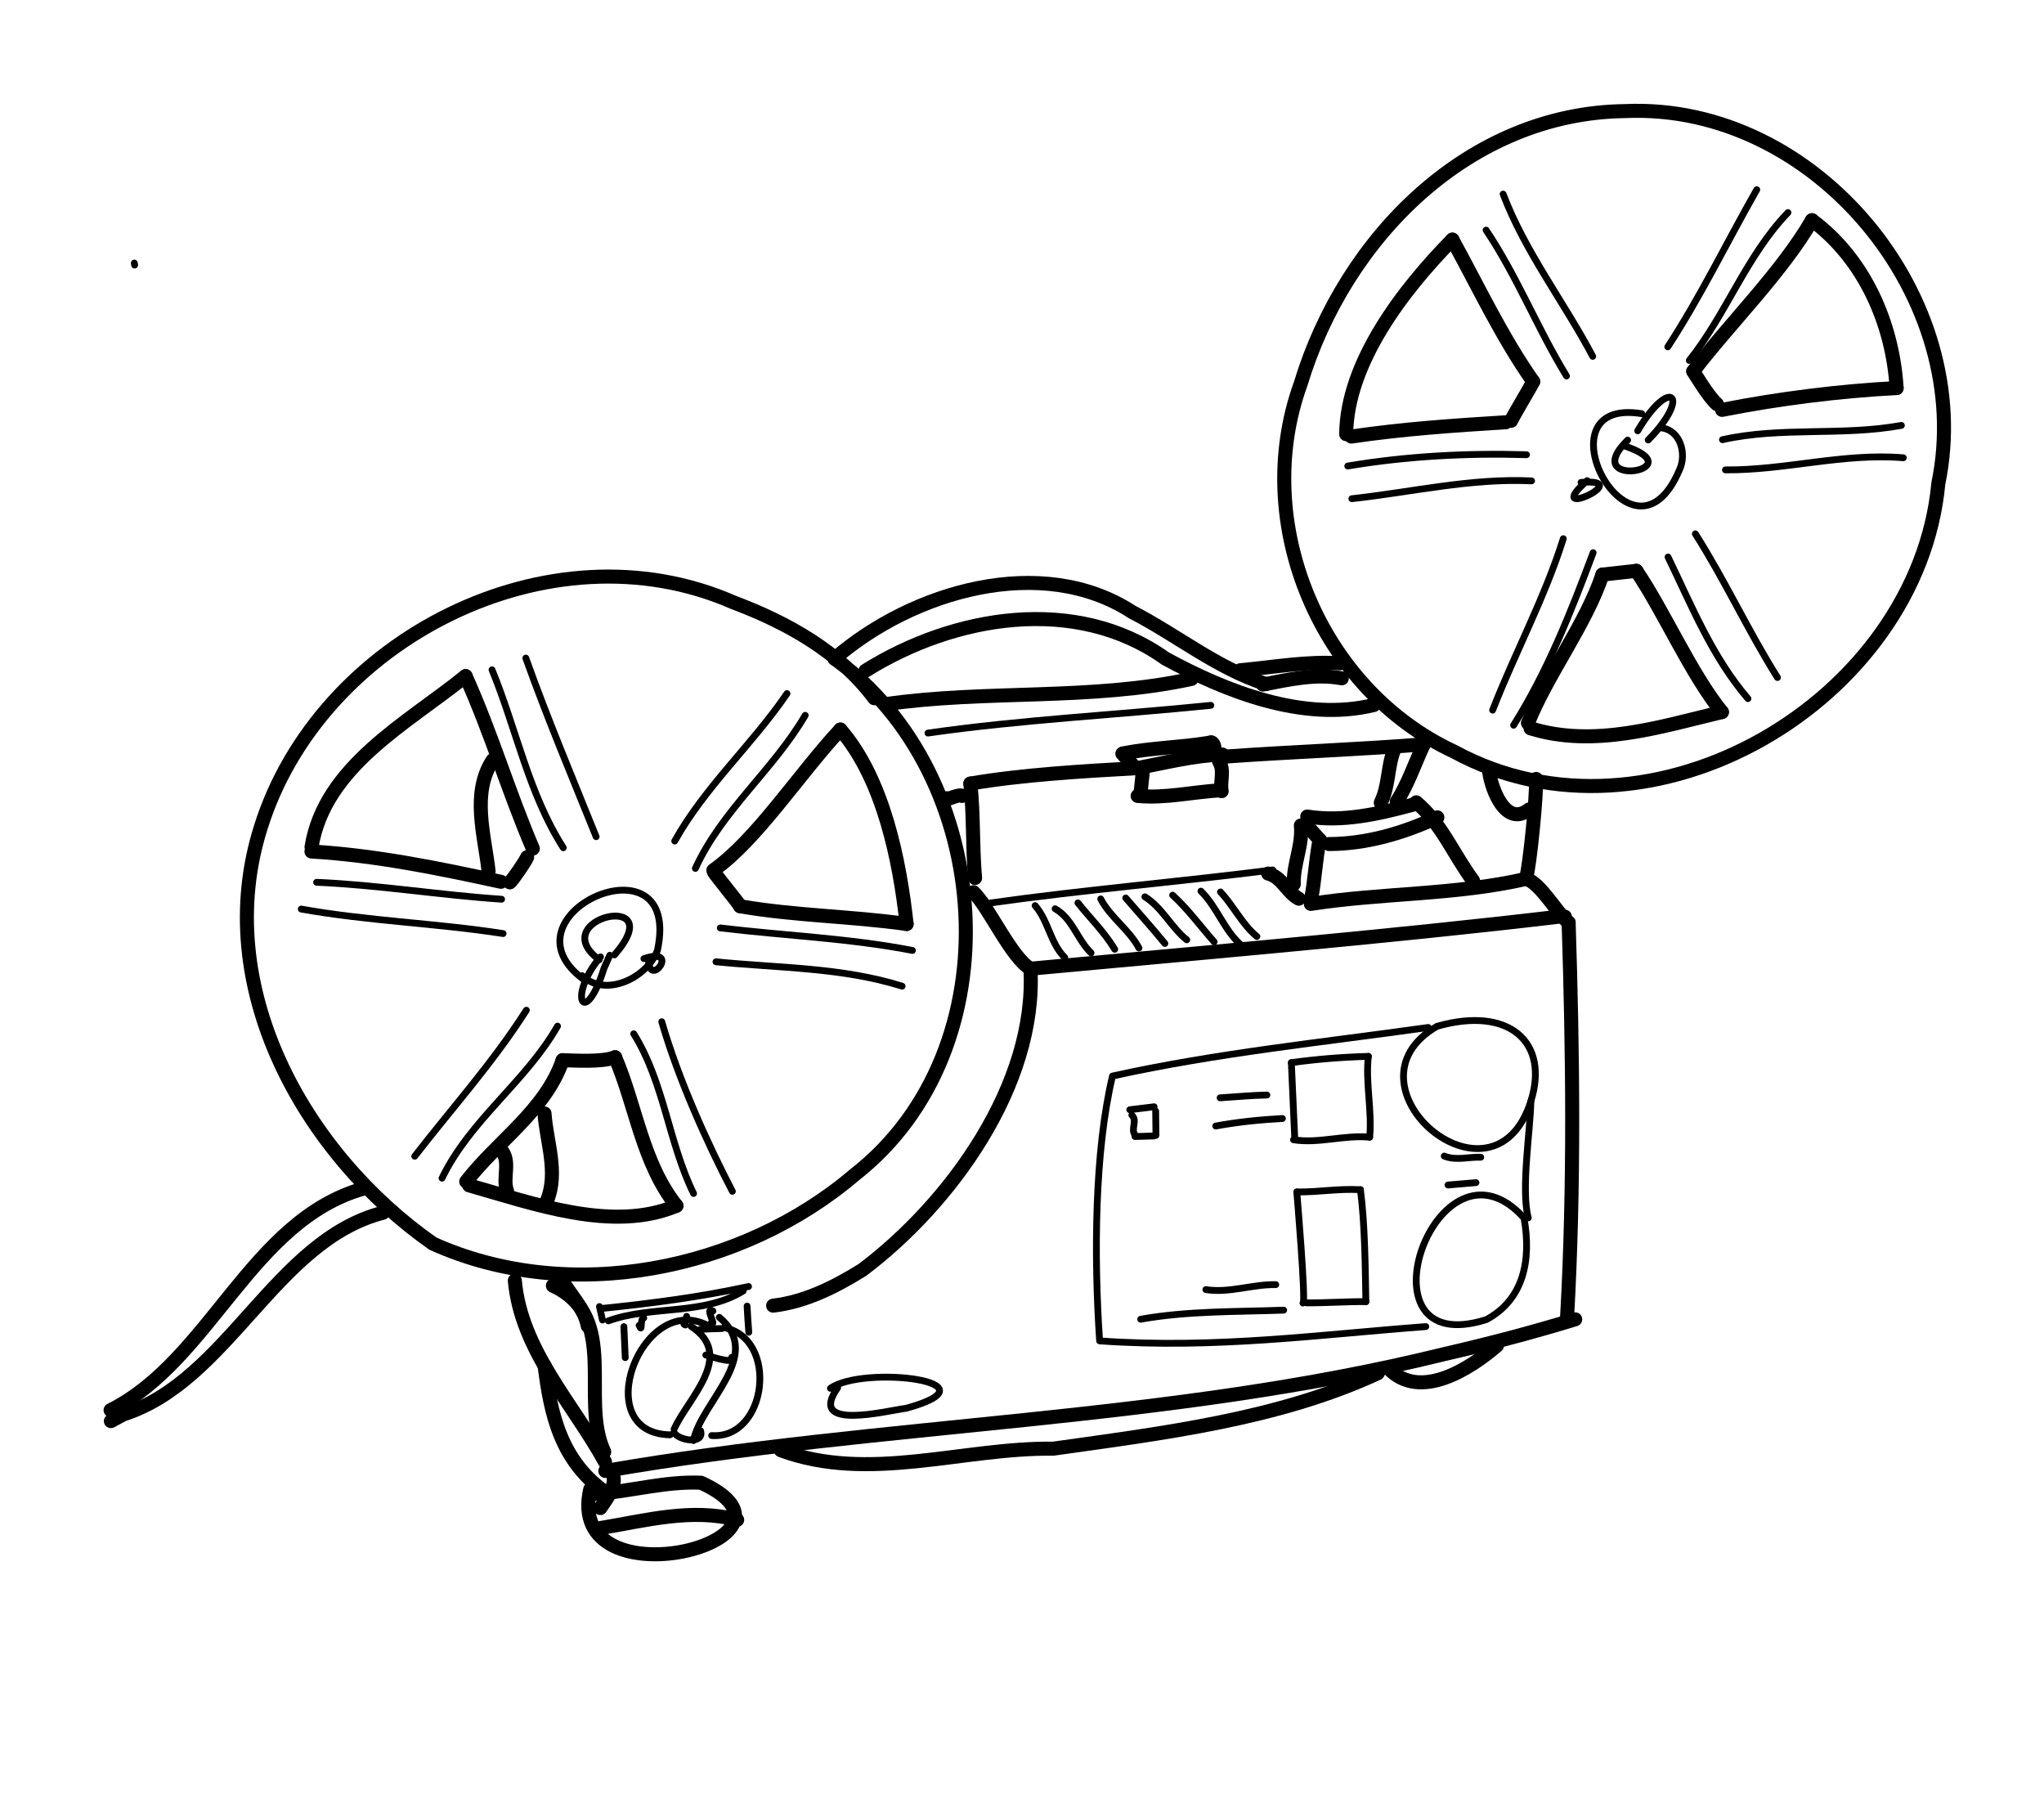 <?xml version="1.0" encoding="UTF-8" standalone="no"?>
<!-- Created by Ashley Blewer - This work is licensed under a Creative Commons Attribution 4.0 International License -->

<svg
   width="544"
   height="480"
   viewBox="0 0 143.933 127"
   version="1.1"
   id="svg2490"
   inkscape:version="1.2.2 (1:1.2.2+202212051552+b0a8486541)"
   sodipodi:docname="1932-8mm-3.svg"
   xmlns:inkscape="http://www.inkscape.org/namespaces/inkscape"
   xmlns:sodipodi="http://sodipodi.sourceforge.net/DTD/sodipodi-0.dtd"
   xmlns="http://www.w3.org/2000/svg"
   xmlns:svg="http://www.w3.org/2000/svg">
  <sodipodi:namedview
     id="namedview2492"
     pagecolor="#ffffff"
     bordercolor="#666666"
     borderopacity="1.0"
     inkscape:pageshadow="2"
     inkscape:pageopacity="0.0"
     inkscape:pagecheckerboard="0"
     inkscape:document-units="mm"
     showgrid="false"
     units="px"
     inkscape:zoom="0.90583674"
     inkscape:cx="336.15329"
     inkscape:cy="254.46086"
     inkscape:window-width="1846"
     inkscape:window-height="1136"
     inkscape:window-x="0"
     inkscape:window-y="0"
     inkscape:window-maximized="1"
     inkscape:current-layer="g6395"
     inkscape:showpageshadow="2"
     inkscape:deskcolor="#d1d1d1" />
  <defs
     id="defs2487" />
  <g
     inkscape:label="Layer 1"
     inkscape:groupmode="layer"
     id="layer1">
    <g
       id="g4731"
       transform="matrix(0.33,0,0,0.329,-241.789,1.731)"
       style="stroke-width:2.687">
      <g
         id="g104528"
         transform="matrix(1,0,0,-1,0,792)"
         style="stroke-width:2.687">
        <g
           id="g104530"
           style="stroke-width:2.687" />
      </g>
      <g
         id="g104996"
         transform="matrix(1,0,0,-1,0,792)"
         style="stroke-width:2.687">
        <g
           id="g104998"
           style="stroke-width:2.687" />
      </g>
      <g
         id="g28852"
         transform="matrix(1.07,0,0,1.072,779.912,-443.137)">
        <g
           id="g6718"
           transform="matrix(1.118,0,0,1.118,-549.131,-491.629)">
          <g
             id="g6395"
             transform="matrix(0.534,0,0,0.534,441.937,415.269)">
            <g
               id="g10013"
               transform="matrix(1.792,0,0,1.792,-32.834,-1209.881)">
              <g
                 id="g1103"
                 transform="matrix(1,0,0,-1,-50.937,697.711)">
                <path
                   d="m 147.234,-606.586 c -20.953,-5.918 -28.546,-31.969 -47.156,-41.352"
                   style="fill:none;stroke:#000000;stroke-width:2.617;stroke-linecap:round;stroke-linejoin:round;stroke-miterlimit:10;stroke-dasharray:none;stroke-opacity:1"
                   id="path1105" />
              </g>
              <g
                 id="g1107"
                 transform="matrix(1,0,0,-1,-50.937,697.711)">
                <path
                   d="m 150.832,-611.105 c -20.082,-5.196 -28.793,-31.333 -48.402,-37.633 -0.766,-0.41 -1.532,-0.824 -2.297,-1.239"
                   style="fill:none;stroke:#000000;stroke-width:2.617;stroke-linecap:round;stroke-linejoin:round;stroke-miterlimit:10;stroke-dasharray:none;stroke-opacity:1"
                   id="path1109" />
              </g>
              <g
                 id="g1111"
                 transform="matrix(1,0,0,-1,-50.937,697.711)">
                <path
                   d="m 235.027,-507.703 c 14.543,12.617 38.645,19.66 55.489,8.683 8.386,-4.335 15.855,-10.511 24.941,-13.437"
                   style="fill:none;stroke:#000000;stroke-width:2.617;stroke-linecap:round;stroke-linejoin:round;stroke-miterlimit:10;stroke-dasharray:none;stroke-opacity:1"
                   id="path1113" />
              </g>
              <g
                 id="g1115"
                 transform="matrix(1,0,0,-1,-50.937,697.711)">
                <path
                   d="m 240.805,-509.957 c 16.465,10.305 39.16,14.199 55.871,2.281 11.226,-6.133 25.719,-11.898 38.863,-8.691"
                   style="fill:none;stroke:#000000;stroke-width:2.617;stroke-linecap:round;stroke-linejoin:round;stroke-miterlimit:10;stroke-dasharray:none;stroke-opacity:1"
                   id="path1117" />
              </g>
              <g
                 id="g1119"
                 transform="matrix(1,0,0,-1,-50.937,697.711)">
                <path
                   d="m 314.891,-512.543 c 4.816,0.934 9.773,2.074 14.691,1.164"
                   style="fill:none;stroke:#000000;stroke-width:2.617;stroke-linecap:round;stroke-linejoin:round;stroke-miterlimit:10;stroke-dasharray:none;stroke-opacity:1"
                   id="path1121" />
              </g>
              <g
                 id="g1123"
                 transform="matrix(1,0,0,-1,-50.937,697.711)">
                <path
                   d="m 235.027,-507.703 c 30.02,-21.672 33.746,-72.871 3.77,-96.285 -21.063,-17.977 -53.207,-24.356 -78.645,-12.867 -24.093,16.902 -41.464,48.062 -32.074,77.671 10.899,35.012 53.82,57.036 88.094,41.973 9.965,-3.746 19.801,-9.195 26.269,-17.887"
                   style="fill:none;stroke:#000000;stroke-width:2.617;stroke-linecap:round;stroke-linejoin:round;stroke-miterlimit:10;stroke-dasharray:none;stroke-opacity:1"
                   id="path1125" />
              </g>
              <g
                 id="g1127"
                 transform="matrix(1,0,0,-1,-50.937,697.711)">
                <path
                   d="m 178.785,-543.148 c -4.531,10.586 -7.793,21.675 -12.531,32.179"
                   style="fill:none;stroke:#000000;stroke-width:2.617;stroke-linecap:round;stroke-linejoin:round;stroke-miterlimit:10;stroke-dasharray:none;stroke-opacity:1"
                   id="path1129" />
              </g>
              <g
                 id="g1131"
                 transform="matrix(1,0,0,-1,-50.937,697.711)">
                <path
                   d="m 166.254,-510.969 c -10.797,-8.746 -26.289,-16.824 -28.719,-31.883"
                   style="fill:none;stroke:#000000;stroke-width:2.617;stroke-linecap:round;stroke-linejoin:round;stroke-miterlimit:10;stroke-dasharray:none;stroke-opacity:1"
                   id="path1133" />
              </g>
              <g
                 id="g1135"
                 transform="matrix(1,0,0,-1,-50.937,697.711)">
                <path
                   d="m 137.523,-543.695 c 11.93,-0.707 23.668,-3.11 35.321,-5.653"
                   style="fill:none;stroke:#000000;stroke-width:2.617;stroke-linecap:round;stroke-linejoin:round;stroke-miterlimit:10;stroke-dasharray:none;stroke-opacity:1"
                   id="path1137" />
              </g>
              <g
                 id="g1139"
                 transform="matrix(1,0,0,-1,-50.937,697.711)">
                <path
                   d="m 177.723,-544.754 c -0.387,-0.891 -2.528,-4.019 -3.211,-4.695"
                   style="fill:none;stroke:#000000;stroke-width:2.617;stroke-linecap:round;stroke-linejoin:round;stroke-miterlimit:10;stroke-dasharray:none;stroke-opacity:1"
                   id="path1141" />
              </g>
              <g
                 id="g1143"
                 transform="matrix(1,0,0,-1,-50.937,697.711)">
                <path
                   d="m 212.574,-547.566 c 0.387,-0.653 4.504,-5.668 4.864,-6.348"
                   style="fill:none;stroke:#000000;stroke-width:2.617;stroke-linecap:round;stroke-linejoin:round;stroke-miterlimit:10;stroke-dasharray:none;stroke-opacity:1"
                   id="path1145" />
              </g>
              <g
                 id="g1147"
                 transform="matrix(1,0,0,-1,-50.937,697.711)">
                <path
                   d="m 236.117,-520.941 c -7.754,-8.36 -15.644,-20.614 -23.679,-26.258"
                   style="fill:none;stroke:#000000;stroke-width:2.617;stroke-linecap:round;stroke-linejoin:round;stroke-miterlimit:10;stroke-dasharray:none;stroke-opacity:1"
                   id="path1149" />
              </g>
              <g
                 id="g1151"
                 transform="matrix(1,0,0,-1,-50.937,697.711)">
                <path
                   d="m 236.117,-520.941 c 8.082,-9.344 11.067,-24.61 12.344,-36.278"
                   style="fill:none;stroke:#000000;stroke-width:2.617;stroke-linecap:round;stroke-linejoin:round;stroke-miterlimit:10;stroke-dasharray:none;stroke-opacity:1"
                   id="path1153" />
              </g>
              <g
                 id="g1155"
                 transform="matrix(1,0,0,-1,-50.937,697.711)">
                <path
                   d="m 217.438,-553.914 c 10.261,-1.781 20.722,-1.848 31.023,-3.305"
                   style="fill:none;stroke:#000000;stroke-width:2.617;stroke-linecap:round;stroke-linejoin:round;stroke-miterlimit:10;stroke-dasharray:none;stroke-opacity:1"
                   id="path1157" />
              </g>
              <g
                 id="g1159"
                 transform="matrix(1,0,0,-1,-50.937,697.711)">
                <path
                   d="m 184.34,-582.633 c 2.387,-0.066 7.453,-0.387 9.785,0.551"
                   style="fill:none;stroke:#000000;stroke-width:2.617;stroke-linecap:round;stroke-linejoin:round;stroke-miterlimit:10;stroke-dasharray:none;stroke-opacity:1"
                   id="path1161" />
              </g>
              <g
                 id="g1163"
                 transform="matrix(1,0,0,-1,-50.937,697.711)">
                <path
                   d="m 194.125,-582.082 c 3.922,-9.18 5.074,-19.691 11.43,-27.715"
                   style="fill:none;stroke:#000000;stroke-width:2.617;stroke-linecap:round;stroke-linejoin:round;stroke-miterlimit:10;stroke-dasharray:none;stroke-opacity:1"
                   id="path1165" />
              </g>
              <g
                 id="g1167"
                 transform="matrix(1,0,0,-1,-50.937,697.711)">
                <path
                   d="m 184.34,-582.633 c -3.246,-9.414 -12.113,-15.058 -17.969,-22.644"
                   style="fill:none;stroke:#000000;stroke-width:2.617;stroke-linecap:round;stroke-linejoin:round;stroke-miterlimit:10;stroke-dasharray:none;stroke-opacity:1"
                   id="path1169" />
              </g>
              <g
                 id="g1171"
                 transform="matrix(1,0,0,-1,-50.937,697.711)">
                <path
                   d="m 166.918,-605.996 c 11.805,-3.32 26.723,-8.848 38.637,-3.801"
                   style="fill:none;stroke:#000000;stroke-width:2.617;stroke-linecap:round;stroke-linejoin:round;stroke-miterlimit:10;stroke-dasharray:none;stroke-opacity:1"
                   id="path1173" />
              </g>
              <g
                 id="g1175"
                 transform="matrix(1,0,0,-1,-50.937,697.711)">
                <path
                   d="m 382.422,-405.543 c 35.449,1.59 65.492,-34.961 58.359,-69.477 -3.781,-40.613 -53.629,-70.007 -90.261,-50.042 -24.989,11.624 -38.012,42.679 -28.598,68.648 8.277,27.375 31.433,50.531 60.5,50.871"
                   style="fill:none;stroke:#000000;stroke-width:2.617;stroke-linecap:round;stroke-linejoin:round;stroke-miterlimit:10;stroke-dasharray:none;stroke-opacity:1"
                   id="path1177" />
              </g>
              <g
                 id="g1179"
                 transform="matrix(1,0,0,-1,-50.937,697.711)">
                <path
                   d="m 365.258,-456.016 c -5.852,8.336 -10.176,17.59 -15.063,26.489"
                   style="fill:none;stroke:#000000;stroke-width:2.617;stroke-linecap:round;stroke-linejoin:round;stroke-miterlimit:10;stroke-dasharray:none;stroke-opacity:1"
                   id="path1181" />
              </g>
              <g
                 id="g1183"
                 transform="matrix(1,0,0,-1,-50.937,697.711)">
                <path
                   d="m 350.195,-429.527 c -9.191,-9.36 -19.672,-22.989 -19.793,-36.301"
                   style="fill:none;stroke:#000000;stroke-width:2.617;stroke-linecap:round;stroke-linejoin:round;stroke-miterlimit:10;stroke-dasharray:none;stroke-opacity:1"
                   id="path1185" />
              </g>
              <g
                 id="g1187"
                 transform="matrix(1,0,0,-1,-50.937,697.711)">
                <path
                   d="m 331.363,-466.273 c 9.539,1.41 19.172,2.074 28.793,2.668"
                   style="fill:none;stroke:#000000;stroke-width:2.617;stroke-linecap:round;stroke-linejoin:round;stroke-miterlimit:10;stroke-dasharray:none;stroke-opacity:1"
                   id="path1189" />
              </g>
              <g
                 id="g1191"
                 transform="matrix(1,0,0,-1,-50.937,697.711)">
                <path
                   d="m 365.258,-456.016 c -0.387,-0.859 -3.731,-6.406 -4.117,-7.316"
                   style="fill:none;stroke:#000000;stroke-width:2.617;stroke-linecap:round;stroke-linejoin:round;stroke-miterlimit:10;stroke-dasharray:none;stroke-opacity:1"
                   id="path1193" />
              </g>
              <g
                 id="g1195"
                 transform="matrix(1,0,0,-1,-50.937,697.711)">
                <path
                   d="m 417.227,-425.906 c 9.804,-7.274 15.054,-19.34 15.777,-31.317"
                   style="fill:none;stroke:#000000;stroke-width:2.617;stroke-linecap:round;stroke-linejoin:round;stroke-miterlimit:10;stroke-dasharray:none;stroke-opacity:1"
                   id="path1197" />
              </g>
              <g
                 id="g1199"
                 transform="matrix(1,0,0,-1,-50.937,697.711)">
                <path
                   d="m 417.227,-425.906 c -5.594,-9.688 -15.422,-19.364 -22.129,-28.188"
                   style="fill:none;stroke:#000000;stroke-width:2.617;stroke-linecap:round;stroke-linejoin:round;stroke-miterlimit:10;stroke-dasharray:none;stroke-opacity:1"
                   id="path1201" />
              </g>
              <g
                 id="g1203"
                 transform="matrix(1,0,0,-1,-50.937,697.711)">
                <path
                   d="m 395.098,-454.094 c 0,0 2.863,-4.808 4.41,-6.125"
                   style="fill:none;stroke:#000000;stroke-width:2.617;stroke-linecap:round;stroke-linejoin:round;stroke-miterlimit:10;stroke-dasharray:none;stroke-opacity:1"
                   id="path1205" />
              </g>
              <g
                 id="g1207"
                 transform="matrix(1,0,0,-1,-50.937,697.711)">
                <path
                   d="m 400.473,-461.293 c 10.48,2.078 21.89,3.52 32.531,4.07"
                   style="fill:none;stroke:#000000;stroke-width:2.617;stroke-linecap:round;stroke-linejoin:round;stroke-miterlimit:10;stroke-dasharray:none;stroke-opacity:1"
                   id="path1209" />
              </g>
              <g
                 id="g1211"
                 transform="matrix(1,0,0,-1,-50.937,697.711)">
                <path
                   d="m 378.16,-492.031 c 1.039,0.105 5.262,0.578 6.332,0.707"
                   style="fill:none;stroke:#000000;stroke-width:2.617;stroke-linecap:round;stroke-linejoin:round;stroke-miterlimit:10;stroke-dasharray:none;stroke-opacity:1"
                   id="path1213" />
              </g>
              <g
                 id="g1215"
                 transform="matrix(1,0,0,-1,-50.937,697.711)">
                <path
                   d="m 384.492,-491.324 c 5.16,-7.617 10.141,-19.18 15.946,-26.352"
                   style="fill:none;stroke:#000000;stroke-width:2.617;stroke-linecap:round;stroke-linejoin:round;stroke-miterlimit:10;stroke-dasharray:none;stroke-opacity:1"
                   id="path1217" />
              </g>
              <g
                 id="g1219"
                 transform="matrix(1,0,0,-1,-50.937,697.711)">
                <path
                   d="m 378.16,-492.031 c -3,-9.129 -10.359,-18.801 -13.875,-27.688"
                   style="fill:none;stroke:#000000;stroke-width:2.617;stroke-linecap:round;stroke-linejoin:round;stroke-miterlimit:10;stroke-dasharray:none;stroke-opacity:1"
                   id="path1221" />
              </g>
              <g
                 id="g1223"
                 transform="matrix(1,0,0,-1,-50.937,697.711)">
                <path
                   d="m 364.766,-520.711 c 11.824,-3.687 24.125,0.273 35.672,3.035"
                   style="fill:none;stroke:#000000;stroke-width:2.617;stroke-linecap:round;stroke-linejoin:round;stroke-miterlimit:10;stroke-dasharray:none;stroke-opacity:1"
                   id="path1225" />
              </g>
              <g
                 id="g1227"
                 transform="matrix(1,0,0,-1,-50.937,697.711)">
                <path
                   d="m 244.426,-516.219 c 18.953,2.739 38.351,0.645 57.144,4.727"
                   style="fill:none;stroke:#000000;stroke-width:2.617;stroke-linecap:round;stroke-linejoin:round;stroke-miterlimit:10;stroke-dasharray:none;stroke-opacity:1"
                   id="path1229" />
              </g>
              <g
                 id="g1231"
                 transform="matrix(1,0,0,-1,-50.937,697.711)">
                <path
                   d="m 310.68,-509.867 c 6.179,0.551 12.347,1.707 18.574,1.289"
                   style="fill:none;stroke:#000000;stroke-width:2.617;stroke-linecap:round;stroke-linejoin:round;stroke-miterlimit:10;stroke-dasharray:none;stroke-opacity:1"
                   id="path1233" />
              </g>
              <g
                 id="g1235"
                 transform="matrix(1,0,0,-1,-50.937,697.711)">
                <path
                   d="m 357.062,-528.852 c 0.446,-3.339 3.133,-10.382 7.43,-6.996"
                   style="fill:none;stroke:#000000;stroke-width:2.617;stroke-linecap:round;stroke-linejoin:round;stroke-miterlimit:10;stroke-dasharray:none;stroke-opacity:1"
                   id="path1237" />
              </g>
              <g
                 id="g1239"
                 transform="matrix(1,0,0,-1,-50.937,697.711)">
                <path
                   d="m 365.801,-530.16 c 0.113,-3.004 -1.113,-15.719 -1.875,-18.645"
                   style="fill:none;stroke:#000000;stroke-width:2.617;stroke-linecap:round;stroke-linejoin:round;stroke-miterlimit:10;stroke-dasharray:none;stroke-opacity:1"
                   id="path1241" />
              </g>
              <g
                 id="g1243"
                 transform="matrix(1,0,0,-1,-50.937,697.711)">
                <path
                   d="m 315.855,-547.812 c 2.586,-0.657 3.489,-3.493 5.711,-4.688"
                   style="fill:none;stroke:#000000;stroke-width:2.617;stroke-linecap:round;stroke-linejoin:round;stroke-miterlimit:10;stroke-dasharray:none;stroke-opacity:1"
                   id="path1245" />
              </g>
              <g
                 id="g1247"
                 transform="matrix(1,0,0,-1,-50.937,697.711)">
                <path
                   d="m 323.809,-553.469 c 13.312,2.071 26.941,1.637 40.117,4.664"
                   style="fill:none;stroke:#000000;stroke-width:2.617;stroke-linecap:round;stroke-linejoin:round;stroke-miterlimit:10;stroke-dasharray:none;stroke-opacity:1"
                   id="path1249" />
              </g>
              <g
                 id="g1251"
                 transform="matrix(1,0,0,-1,-50.937,697.711)">
                <path
                   d="m 363.926,-548.805 c 2.711,-0.757 5.754,-6.422 7.941,-8.148"
                   style="fill:none;stroke:#000000;stroke-width:2.617;stroke-linecap:round;stroke-linejoin:round;stroke-miterlimit:10;stroke-dasharray:none;stroke-opacity:1"
                   id="path1253" />
              </g>
              <g
                 id="g1255"
                 transform="matrix(1,0,0,-1,-50.937,697.711)">
                <path
                   d="m 371.867,-556.953 c 0.785,-24.473 1.078,-48.985 -0.277,-73.442"
                   style="fill:none;stroke:#000000;stroke-width:2.617;stroke-linecap:round;stroke-linejoin:round;stroke-miterlimit:10;stroke-dasharray:none;stroke-opacity:1"
                   id="path1257" />
              </g>
              <g
                 id="g1259"
                 transform="matrix(1,0,0,-1,-50.937,697.711)">
                <path
                   d="m 184.062,-623.398 c 1.618,-2.965 4.321,-5.391 4.965,-8.84"
                   style="fill:none;stroke:#000000;stroke-width:2.617;stroke-linecap:round;stroke-linejoin:round;stroke-miterlimit:10;stroke-dasharray:none;stroke-opacity:1"
                   id="path1261" />
              </g>
              <g
                 id="g1263"
                 transform="matrix(1,0,0,-1,-50.937,697.711)">
                <path
                   d="m 180.961,-592.574 c 0.391,-5.375 2.605,-10.965 0.484,-16.242"
                   style="fill:none;stroke:#000000;stroke-width:2.617;stroke-linecap:round;stroke-linejoin:round;stroke-miterlimit:10;stroke-dasharray:none;stroke-opacity:1"
                   id="path1265" />
              </g>
              <g
                 id="g1267"
                 transform="matrix(1,0,0,-1,-50.937,697.711)">
                <path
                   d="m 172.824,-599.301 c 1.969,-2.222 0.235,-5.234 1.16,-7.758"
                   style="fill:none;stroke:#000000;stroke-width:2.617;stroke-linecap:round;stroke-linejoin:round;stroke-miterlimit:10;stroke-dasharray:none;stroke-opacity:1"
                   id="path1269" />
              </g>
              <g
                 id="g1271"
                 transform="matrix(1,0,0,-1,-50.937,697.711)">
                <path
                   d="m 175.43,-623.762 c 1.16,-12.972 10.816,-22.898 16.812,-33.828"
                   style="fill:none;stroke:#000000;stroke-width:2.617;stroke-linecap:round;stroke-linejoin:round;stroke-miterlimit:10;stroke-dasharray:none;stroke-opacity:1"
                   id="path1273" />
              </g>
              <g
                 id="g1275"
                 transform="matrix(1,0,0,-1,-50.937,697.711)">
                <path
                   d="m 180.984,-639.68 c 1.102,-8.679 2.852,-17.968 11.961,-24.008"
                   style="fill:none;stroke:#000000;stroke-width:2.617;stroke-linecap:round;stroke-linejoin:round;stroke-miterlimit:10;stroke-dasharray:none;stroke-opacity:1"
                   id="path1277" />
              </g>
              <g
                 id="g1279"
                 transform="matrix(1,0,0,-1,-50.937,697.711)">
                <path
                   d="m 192.863,-658.953 c 2.547,-1.879 -0.324,-5.539 -1.484,-7.242"
                   style="fill:none;stroke:#000000;stroke-width:2.617;stroke-linecap:round;stroke-linejoin:round;stroke-miterlimit:10;stroke-dasharray:none;stroke-opacity:1"
                   id="path1281" />
              </g>
              <g
                 id="g1283"
                 transform="matrix(1,0,0,-1,-50.937,697.711)">
                <path
                   d="m 189.484,-662.711 c -5.007,-21.937 44,-9.43 20.653,1.238 -6.629,0.305 -13.071,-1.625 -19.645,-2.086"
                   style="fill:none;stroke:#000000;stroke-width:2.617;stroke-linecap:round;stroke-linejoin:round;stroke-miterlimit:10;stroke-dasharray:none;stroke-opacity:1"
                   id="path1285" />
              </g>
              <g
                 id="g1287"
                 transform="matrix(1,0,0,-1,-50.937,697.711)">
                <path
                   d="m 191.398,-669.926 c 8.372,1.379 17.028,3.778 25.477,1.52"
                   style="fill:none;stroke:#000000;stroke-width:2.617;stroke-linecap:round;stroke-linejoin:round;stroke-miterlimit:10;stroke-dasharray:none;stroke-opacity:1"
                   id="path1289" />
              </g>
              <g
                 id="g1291"
                 transform="matrix(1,0,0,-1,-50.937,697.711)">
                <path
                   d="m 182.527,-624.711 c 12.61,-5.84 4.918,-21.129 9.567,-30.992"
                   style="fill:none;stroke:#000000;stroke-width:2.617;stroke-linecap:round;stroke-linejoin:round;stroke-miterlimit:10;stroke-dasharray:none;stroke-opacity:1"
                   id="path1293" />
              </g>
              <g
                 id="g1295"
                 transform="matrix(1,0,0,-1,-50.937,697.711)">
                <path
                   d="m 192.305,-659.277 c 51.836,9.027 104.949,9.129 156.179,21.757 8.27,1.903 16.489,4.047 24.606,6.536"
                   style="fill:none;stroke:#000000;stroke-width:2.617;stroke-linecap:round;stroke-linejoin:round;stroke-miterlimit:10;stroke-dasharray:none;stroke-opacity:1"
                   id="path1297" />
              </g>
              <g
                 id="g1299"
                 transform="matrix(1,0,0,-1,-50.937,697.711)">
                <path
                   d="m 225.02,-655.414 c 16.351,-6.102 33.921,0.504 50.761,0.293 20.379,2.879 41.91,5.465 60.516,14.082"
                   style="fill:none;stroke:#000000;stroke-width:2.617;stroke-linecap:round;stroke-linejoin:round;stroke-miterlimit:10;stroke-dasharray:none;stroke-opacity:1"
                   id="path1301" />
              </g>
              <g
                 id="g1303"
                 transform="matrix(1,0,0,-1,-50.937,697.711)">
                <path
                   d="m 338.277,-640.121 c 5.821,-6.184 15.289,-0.039 20.227,4.238"
                   style="fill:none;stroke:#000000;stroke-width:2.617;stroke-linecap:round;stroke-linejoin:round;stroke-miterlimit:10;stroke-dasharray:none;stroke-opacity:1"
                   id="path1305" />
              </g>
              <g
                 id="g1307"
                 transform="matrix(1,0,0,-1,-50.937,697.711)">
                <path
                   d="m 255.965,-533.754 c -1.988,-1.207 2.43,1.02 2.828,0.426"
                   style="fill:none;stroke:#000000;stroke-width:2.617;stroke-linecap:round;stroke-linejoin:round;stroke-miterlimit:10;stroke-dasharray:none;stroke-opacity:1"
                   id="path1309" />
              </g>
              <g
                 id="g1311"
                 transform="matrix(1,0,0,-1,-50.937,697.711)">
                <path
                   d="m 260.348,-531.02 c 0.636,-5.851 0.359,-11.753 0.875,-17.617"
                   style="fill:none;stroke:#000000;stroke-width:2.617;stroke-linecap:round;stroke-linejoin:round;stroke-miterlimit:10;stroke-dasharray:none;stroke-opacity:1"
                   id="path1313" />
              </g>
              <g
                 id="g1315"
                 transform="matrix(1,0,0,-1,-50.937,697.711)">
                <path
                   d="m 260.348,-531.02 c 9.617,1.653 21.023,2.313 30.754,2.86"
                   style="fill:none;stroke:#000000;stroke-width:2.617;stroke-linecap:round;stroke-linejoin:round;stroke-miterlimit:10;stroke-dasharray:none;stroke-opacity:1"
                   id="path1317" />
              </g>
              <g
                 id="g1319"
                 transform="matrix(1,0,0,-1,-50.937,697.711)">
                <path
                   d="m 308.203,-525.961 c 11.067,0.805 25.613,1.356 36.668,2.266"
                   style="fill:none;stroke:#000000;stroke-width:2.617;stroke-linecap:round;stroke-linejoin:round;stroke-miterlimit:10;stroke-dasharray:none;stroke-opacity:1"
                   id="path1321" />
              </g>
              <g
                 id="g1323"
                 transform="matrix(1,0,0,-1,-50.937,697.711)">
                <path
                   d="m 344.871,-523.695 c -1.695,-3.555 -2.898,-7.352 -5.043,-10.684"
                   style="fill:none;stroke:#000000;stroke-width:2.617;stroke-linecap:round;stroke-linejoin:round;stroke-miterlimit:10;stroke-dasharray:none;stroke-opacity:1"
                   id="path1325" />
              </g>
              <g
                 id="g1327"
                 transform="matrix(1,0,0,-1,-50.937,697.711)">
                <path
                   d="m 339.324,-524.711 c -1.242,-3.195 -0.941,-6.777 -2.476,-9.883"
                   style="fill:none;stroke:#000000;stroke-width:2.617;stroke-linecap:round;stroke-linejoin:round;stroke-miterlimit:10;stroke-dasharray:none;stroke-opacity:1"
                   id="path1329" />
              </g>
              <g
                 id="g1331"
                 transform="matrix(1,0,0,-1,-50.937,697.711)">
                <path
                   d="m 323.145,-537.172 c 6.609,-1.058 13.269,0.484 19.628,2.192"
                   style="fill:none;stroke:#000000;stroke-width:2.617;stroke-linecap:round;stroke-linejoin:round;stroke-miterlimit:10;stroke-dasharray:none;stroke-opacity:1"
                   id="path1333" />
              </g>
              <g
                 id="g1335"
                 transform="matrix(1,0,0,-1,-50.937,697.711)">
                <path
                   d="m 343.457,-534.516 c 4.703,-3.929 6.996,-9.796 10.586,-14.613"
                   style="fill:none;stroke:#000000;stroke-width:2.617;stroke-linecap:round;stroke-linejoin:round;stroke-miterlimit:10;stroke-dasharray:none;stroke-opacity:1"
                   id="path1337" />
              </g>
              <g
                 id="g1339"
                 transform="matrix(1,0,0,-1,-50.937,697.711)">
                <path
                   d="m 321.953,-538.84 c 0.375,-3.738 -1.449,-7.222 -1.324,-10.941"
                   style="fill:none;stroke:#000000;stroke-width:2.617;stroke-linecap:round;stroke-linejoin:round;stroke-miterlimit:10;stroke-dasharray:none;stroke-opacity:1"
                   id="path1341" />
              </g>
              <g
                 id="g1343"
                 transform="matrix(1,0,0,-1,-50.937,697.711)">
                <path
                   d="m 325.445,-541.512 c -0.734,-3.648 -0.859,-7.383 -1.578,-11.031"
                   style="fill:none;stroke:#000000;stroke-width:2.617;stroke-linecap:round;stroke-linejoin:round;stroke-miterlimit:10;stroke-dasharray:none;stroke-opacity:1"
                   id="path1345" />
              </g>
              <g
                 id="g1347"
                 transform="matrix(1,0,0,-1,-50.937,697.711)">
                <path
                   d="m 327.211,-542.305 c 7.004,0.028 13.871,2.039 20.184,4.981"
                   style="fill:none;stroke:#000000;stroke-width:2.617;stroke-linecap:round;stroke-linejoin:round;stroke-miterlimit:10;stroke-dasharray:none;stroke-opacity:1"
                   id="path1349" />
              </g>
              <g
                 id="g1351"
                 transform="matrix(1,0,0,-1,-50.937,697.711)">
                <path
                   d="m 325.754,-541.844 c -0.777,0.867 -1.555,1.735 -2.332,2.602"
                   style="fill:none;stroke:#000000;stroke-width:2.617;stroke-linecap:round;stroke-linejoin:round;stroke-miterlimit:10;stroke-dasharray:none;stroke-opacity:1"
                   id="path1353" />
              </g>
              <g
                 id="g1355"
                 transform="matrix(1,0,0,-1,-50.937,697.711)">
                <path
                   d="m 288.68,-525.438 1.972,-2.171"
                   style="fill:none;stroke:#000000;stroke-width:2.617;stroke-linecap:round;stroke-linejoin:round;stroke-miterlimit:10;stroke-dasharray:none;stroke-opacity:1"
                   id="path1357" />
              </g>
              <g
                 id="g1359"
                 transform="matrix(1,0,0,-1,-50.937,697.711)">
                <path
                   d="m 288.891,-525.375 c 5.183,1.02 10.488,1.086 15.695,1.922"
                   style="fill:none;stroke:#000000;stroke-width:2.617;stroke-linecap:round;stroke-linejoin:round;stroke-miterlimit:10;stroke-dasharray:none;stroke-opacity:1"
                   id="path1361" />
              </g>
              <g
                 id="g1363"
                 transform="matrix(1,0,0,-1,-50.937,697.711)">
                <path
                   d="m 304.934,-523.406 c 0.589,0.48 1.078,-0.844 0.843,-1.164"
                   style="fill:none;stroke:#000000;stroke-width:2.617;stroke-linecap:round;stroke-linejoin:round;stroke-miterlimit:10;stroke-dasharray:none;stroke-opacity:1"
                   id="path1365" />
              </g>
              <g
                 id="g1367"
                 transform="matrix(1,0,0,-1,-50.937,697.711)">
                <path
                   d="m 291.434,-528.145 c 5.261,1.008 10.5,2.352 15.878,2.547"
                   style="fill:none;stroke:#000000;stroke-width:2.617;stroke-linecap:round;stroke-linejoin:round;stroke-miterlimit:10;stroke-dasharray:none;stroke-opacity:1"
                   id="path1369" />
              </g>
              <g
                 id="g1371"
                 transform="matrix(1,0,0,-1,-50.937,697.711)">
                <path
                   d="m 292.477,-528.914 c -0.09,-0.774 -0.395,-3.691 -0.454,-4.379"
                   style="fill:none;stroke:#000000;stroke-width:2.617;stroke-linecap:round;stroke-linejoin:round;stroke-miterlimit:10;stroke-dasharray:none;stroke-opacity:1"
                   id="path1373" />
              </g>
              <g
                 id="g1375"
                 transform="matrix(1,0,0,-1,-50.937,697.711)">
                <path
                   d="m 291.531,-533.328 c 5.16,-0.484 10.258,0.75 15.391,1.051"
                   style="fill:none;stroke:#000000;stroke-width:2.617;stroke-linecap:round;stroke-linejoin:round;stroke-miterlimit:10;stroke-dasharray:none;stroke-opacity:1"
                   id="path1377" />
              </g>
              <g
                 id="g1379"
                 transform="matrix(1,0,0,-1,-50.937,697.711)">
                <path
                   d="m 307.191,-532.438 c -0.367,1.782 0.586,3.833 -0.464,5.508"
                   style="fill:none;stroke:#000000;stroke-width:2.617;stroke-linecap:round;stroke-linejoin:round;stroke-miterlimit:10;stroke-dasharray:none;stroke-opacity:1"
                   id="path1381" />
              </g>
              <g
                 id="g1383"
                 transform="matrix(1,0,0,-1,-50.937,697.711)">
                <path
                   d="m 260.93,-551.289 c 2.855,-2.762 7.074,-12.262 10.613,-14.27"
                   style="fill:none;stroke:#000000;stroke-width:2.617;stroke-linecap:round;stroke-linejoin:round;stroke-miterlimit:10;stroke-dasharray:none;stroke-opacity:1"
                   id="path1385" />
              </g>
              <g
                 id="g1387"
                 transform="matrix(1,0,0,-1,-50.937,697.711)">
                <path
                   d="m 271.543,-565.559 c 31.293,2.918 67.922,6.047 99.039,9.766 l 0.582,-0.062"
                   style="fill:none;stroke:#000000;stroke-width:2.617;stroke-linecap:round;stroke-linejoin:round;stroke-miterlimit:10;stroke-dasharray:none;stroke-opacity:1"
                   id="path1389" />
              </g>
              <g
                 id="g1391"
                 transform="matrix(1,0,0,-1,-50.937,697.711)">
                <path
                   d="m 271.543,-565.559 c 1.23,-21.683 -14.981,-43.914 -31.324,-56.203 -5.078,-3.164 -10.617,-5.965 -16.637,-6.672"
                   style="fill:none;stroke:#000000;stroke-width:2.617;stroke-linecap:round;stroke-linejoin:round;stroke-miterlimit:10;stroke-dasharray:none;stroke-opacity:1"
                   id="path1393" />
              </g>
              <g
                 id="g1395"
                 transform="matrix(1,0,0,-1,-50.937,697.711)">
                <path
                   d="m 171.176,-509.789 c 4.543,-11.02 6.789,-23.051 13.289,-33.207"
                   style="fill:none;stroke:#000000;stroke-width:1.269;stroke-linecap:round;stroke-linejoin:round;stroke-miterlimit:10;stroke-dasharray:none;stroke-opacity:1"
                   id="path1397" />
              </g>
              <g
                 id="g1399"
                 transform="matrix(1,0,0,-1,-50.937,697.711)">
                <path
                   d="m 177.477,-507.605 c 4.015,-11.247 8.656,-22.25 13.109,-33.329"
                   style="fill:none;stroke:#000000;stroke-width:1.269;stroke-linecap:round;stroke-linejoin:round;stroke-miterlimit:10;stroke-dasharray:none;stroke-opacity:1"
                   id="path1401" />
              </g>
              <g
                 id="g1403"
                 transform="matrix(1,0,0,-1,-50.937,697.711)">
                <path
                   d="m 138.484,-549.441 c 11.539,-0.497 22.961,-2.383 34.481,-3.161"
                   style="fill:none;stroke:#000000;stroke-width:1.269;stroke-linecap:round;stroke-linejoin:round;stroke-miterlimit:10;stroke-dasharray:none;stroke-opacity:1"
                   id="path1405" />
              </g>
              <g
                 id="g1407"
                 transform="matrix(1,0,0,-1,-50.937,697.711)">
                <path
                   d="m 135.617,-554.434 c 12.453,-2.234 25.141,-2.628 37.629,-4.574"
                   style="fill:none;stroke:#000000;stroke-width:1.269;stroke-linecap:round;stroke-linejoin:round;stroke-miterlimit:10;stroke-dasharray:none;stroke-opacity:1"
                   id="path1409" />
              </g>
              <g
                 id="g1411"
                 transform="matrix(1,0,0,-1,-50.937,697.711)">
                <path
                   d="m 226.164,-514.227 c -6.488,-9.543 -15.285,-17.39 -20.93,-27.519"
                   style="fill:none;stroke:#000000;stroke-width:1.269;stroke-linecap:round;stroke-linejoin:round;stroke-miterlimit:10;stroke-dasharray:none;stroke-opacity:1"
                   id="path1413" />
              </g>
              <g
                 id="g1415"
                 transform="matrix(1,0,0,-1,-50.937,697.711)">
                <path
                   d="m 229.559,-518.289 c -5.93,-10.156 -15.551,-17.766 -20.473,-28.563"
                   style="fill:none;stroke:#000000;stroke-width:1.269;stroke-linecap:round;stroke-linejoin:round;stroke-miterlimit:10;stroke-dasharray:none;stroke-opacity:1"
                   id="path1417" />
              </g>
              <g
                 id="g1419"
                 transform="matrix(1,0,0,-1,-50.937,697.711)">
                <path
                   d="m 213.727,-557.957 c 11.933,-1.438 23.996,-1.906 35.82,-4.199"
                   style="fill:none;stroke:#000000;stroke-width:1.269;stroke-linecap:round;stroke-linejoin:round;stroke-miterlimit:10;stroke-dasharray:none;stroke-opacity:1"
                   id="path1421" />
              </g>
              <g
                 id="g1423"
                 transform="matrix(1,0,0,-1,-50.937,697.711)">
                <path
                   d="m 212.93,-564.273 c 11.597,-1.168 23.468,-1.016 34.695,-4.551"
                   style="fill:none;stroke:#000000;stroke-width:1.269;stroke-linecap:round;stroke-linejoin:round;stroke-miterlimit:10;stroke-dasharray:none;stroke-opacity:1"
                   id="path1425" />
              </g>
              <g
                 id="g1427"
                 transform="matrix(1,0,0,-1,-50.937,697.711)">
                <path
                   d="m 202.816,-575.453 c 3.106,-10.762 8.606,-22.922 13.168,-31.645"
                   style="fill:none;stroke:#000000;stroke-width:1.269;stroke-linecap:round;stroke-linejoin:round;stroke-miterlimit:10;stroke-dasharray:none;stroke-opacity:1"
                   id="path1429" />
              </g>
              <g
                 id="g1431"
                 transform="matrix(1,0,0,-1,-50.937,697.711)">
                <path
                   d="m 197.594,-577.703 c 5.687,-9.129 6.476,-20.242 11.156,-29.805"
                   style="fill:none;stroke:#000000;stroke-width:1.269;stroke-linecap:round;stroke-linejoin:round;stroke-miterlimit:10;stroke-dasharray:none;stroke-opacity:1"
                   id="path1433" />
              </g>
              <g
                 id="g1435"
                 transform="matrix(1,0,0,-1,-50.937,697.711)">
                <path
                   d="m 177.578,-573.312 c -6.14,-9.665 -13.812,-18.215 -20.808,-27.243"
                   style="fill:none;stroke:#000000;stroke-width:1.269;stroke-linecap:round;stroke-linejoin:round;stroke-miterlimit:10;stroke-dasharray:none;stroke-opacity:1"
                   id="path1437" />
              </g>
              <g
                 id="g1439"
                 transform="matrix(1,0,0,-1,-50.937,697.711)">
                <path
                   d="m 183.391,-576.277 c -5.926,-10.383 -16.317,-17.539 -21.532,-28.371"
                   style="fill:none;stroke:#000000;stroke-width:1.269;stroke-linecap:round;stroke-linejoin:round;stroke-miterlimit:10;stroke-dasharray:none;stroke-opacity:1"
                   id="path1441" />
              </g>
              <g
                 id="g1443"
                 transform="matrix(1,0,0,-1,-50.937,697.711)">
                <path
                   d="m 347.344,-576.309 c -18.93,-10.925 10.457,-36.148 17.48,-13.988 3.485,11.051 -4.047,17.82 -17.48,13.988"
                   style="fill:none;stroke:#000000;stroke-width:1.269;stroke-linecap:round;stroke-linejoin:round;stroke-miterlimit:10;stroke-dasharray:none;stroke-opacity:1"
                   id="path1445" />
              </g>
              <g
                 id="g1447"
                 transform="matrix(1,0,0,-1,-50.937,697.711)">
                <path
                   d="m 363.547,-612.07 c -16.184,17.988 -32.113,-26.93 -7.008,-18.961 6.895,3.719 8.438,11.004 7.008,18.961"
                   style="fill:none;stroke:#000000;stroke-width:1.269;stroke-linecap:round;stroke-linejoin:round;stroke-miterlimit:10;stroke-dasharray:none;stroke-opacity:1"
                   id="path1449" />
              </g>
              <g
                 id="g1451"
                 transform="matrix(1,0,0,-1,-50.937,697.711)">
                <path
                   d="m 364.824,-590.297 c -0.078,-5.351 -1.879,-16.515 -0.48,-21.762"
                   style="fill:none;stroke:#000000;stroke-width:1.269;stroke-linecap:round;stroke-linejoin:round;stroke-miterlimit:10;stroke-dasharray:none;stroke-opacity:1"
                   id="path1453" />
              </g>
              <g
                 id="g1455"
                 transform="matrix(1,0,0,-1,-50.937,697.711)">
                <path
                   d="m 345.691,-576.527 c -19.621,-2.77 -39.429,-4.758 -58.855,-9.067 -3.352,-14.168 -3.465,-33.586 -2.398,-49.414 21.687,-1.535 41.074,1.199 60.808,2.668"
                   style="fill:none;stroke:#000000;stroke-width:1.269;stroke-linecap:round;stroke-linejoin:round;stroke-miterlimit:10;stroke-dasharray:none;stroke-opacity:1"
                   id="path1457" />
              </g>
              <g
                 id="g1459"
                 transform="matrix(1,0,0,-1,-50.937,697.711)">
                <path
                   d="m 234.258,-643.859 c 6.172,4.394 32.023,1.23 14.152,-3.719 -3.551,-0.426 -18.582,-4.383 -12.805,3.828"
                   style="fill:none;stroke:#000000;stroke-width:1.269;stroke-linecap:round;stroke-linejoin:round;stroke-miterlimit:10;stroke-dasharray:none;stroke-opacity:1"
                   id="path1461" />
              </g>
              <g
                 id="g1463"
                 transform="matrix(1,0,0,-1,-50.937,697.711)">
                <path
                   d="m 213.547,-630.613 c 8.441,-7.106 -3.391,-15.793 -4.824,-22.992"
                   style="fill:none;stroke:#000000;stroke-width:1.269;stroke-linecap:round;stroke-linejoin:round;stroke-miterlimit:10;stroke-dasharray:none;stroke-opacity:1"
                   id="path1465" />
              </g>
              <g
                 id="g1467"
                 transform="matrix(1,0,0,-1,-50.937,697.711)">
                <path
                   d="m 208.281,-632.293 c 8.403,-5.473 -0.601,-13.426 -3.16,-19.176"
                   style="fill:none;stroke:#000000;stroke-width:1.269;stroke-linecap:round;stroke-linejoin:round;stroke-miterlimit:10;stroke-dasharray:none;stroke-opacity:1"
                   id="path1469" />
              </g>
              <g
                 id="g1471"
                 transform="matrix(1,0,0,-1,-50.937,697.711)">
                <path
                   d="m 205.094,-652.043 c 0.652,-1.5 5.726,-2.43 4.961,0.266"
                   style="fill:none;stroke:#000000;stroke-width:1.269;stroke-linecap:round;stroke-linejoin:round;stroke-miterlimit:10;stroke-dasharray:none;stroke-opacity:1"
                   id="path1473" />
              </g>
              <g
                 id="g1475"
                 transform="matrix(1,0,0,-1,-50.937,697.711)">
                <path
                   d="m 211.027,-637.652 c -0.672,0.269 5.715,-2.051 4.84,-0.414"
                   style="fill:none;stroke:#000000;stroke-width:1.269;stroke-linecap:round;stroke-linejoin:round;stroke-miterlimit:10;stroke-dasharray:none;stroke-opacity:1"
                   id="path1477" />
              </g>
              <g
                 id="g1479"
                 transform="matrix(1,0,0,-1,-50.937,697.711)">
                <path
                   d="m 209.965,-632.852 c 0.66,0.043 3.367,0.141 4.058,0.149"
                   style="fill:none;stroke:#000000;stroke-width:1.269;stroke-linecap:round;stroke-linejoin:round;stroke-miterlimit:10;stroke-dasharray:none;stroke-opacity:1"
                   id="path1481" />
              </g>
              <g
                 id="g1483"
                 transform="matrix(1,0,0,-1,-50.937,697.711)">
                <path
                   d="m 214.477,-632.543 c 10.214,-2.019 8,-20.844 -2.352,-20.129"
                   style="fill:none;stroke:#000000;stroke-width:1.269;stroke-linecap:round;stroke-linejoin:round;stroke-miterlimit:10;stroke-dasharray:none;stroke-opacity:1"
                   id="path1485" />
              </g>
              <g
                 id="g1487"
                 transform="matrix(1,0,0,-1,-50.937,697.711)">
                <path
                   d="m 211.305,-632.086 c -12.289,6.289 -22.297,-20.16 -6.926,-20.449"
                   style="fill:none;stroke:#000000;stroke-width:1.269;stroke-linecap:round;stroke-linejoin:round;stroke-miterlimit:10;stroke-dasharray:none;stroke-opacity:1"
                   id="path1489" />
              </g>
              <g
                 id="g1491"
                 transform="matrix(1,0,0,-1,-50.937,697.711)">
                <path
                   d="m 290.062,-591.879 c 0.743,0.094 3.766,0.461 4.536,0.555"
                   style="fill:none;stroke:#000000;stroke-width:1.269;stroke-linecap:round;stroke-linejoin:round;stroke-miterlimit:10;stroke-dasharray:none;stroke-opacity:1"
                   id="path1493" />
              </g>
              <g
                 id="g1495"
                 transform="matrix(1,0,0,-1,-50.937,697.711)">
                <path
                   d="m 294.887,-592.133 c 0.011,-0.758 0.043,-3.773 0.051,-4.527"
                   style="fill:none;stroke:#000000;stroke-width:1.269;stroke-linecap:round;stroke-linejoin:round;stroke-miterlimit:10;stroke-dasharray:none;stroke-opacity:1"
                   id="path1497" />
              </g>
              <g
                 id="g1499"
                 transform="matrix(1,0,0,-1,-50.937,697.711)">
                <path
                   d="m 290.441,-592.883 c 1.149,-1.066 -0.328,-2.644 0.657,-3.781"
                   style="fill:none;stroke:#000000;stroke-width:1.269;stroke-linecap:round;stroke-linejoin:round;stroke-miterlimit:10;stroke-dasharray:none;stroke-opacity:1"
                   id="path1501" />
              </g>
              <g
                 id="g1503"
                 transform="matrix(1,0,0,-1,-50.937,697.711)">
                <path
                   d="m 291.031,-596.879 3.496,0.106"
                   style="fill:none;stroke:#000000;stroke-width:1.269;stroke-linecap:round;stroke-linejoin:round;stroke-miterlimit:10;stroke-dasharray:none;stroke-opacity:1"
                   id="path1505" />
              </g>
              <g
                 id="g1507"
                 transform="matrix(1,0,0,-1,-50.937,697.711)">
                <path
                   d="m 320.18,-583.094 c 4.758,0.664 9.558,1.043 14.359,1.172"
                   style="fill:none;stroke:#000000;stroke-width:1.269;stroke-linecap:round;stroke-linejoin:round;stroke-miterlimit:10;stroke-dasharray:none;stroke-opacity:1"
                   id="path1509" />
              </g>
              <g
                 id="g1511"
                 transform="matrix(1,0,0,-1,-50.937,697.711)">
                <path
                   d="m 334.539,-581.922 c -0.586,-4.738 0.734,-10.34 0.231,-15.078"
                   style="fill:none;stroke:#000000;stroke-width:1.269;stroke-linecap:round;stroke-linejoin:round;stroke-miterlimit:10;stroke-dasharray:none;stroke-opacity:1"
                   id="path1513" />
              </g>
              <g
                 id="g1515"
                 transform="matrix(1,0,0,-1,-50.937,697.711)">
                <path
                   d="m 320.18,-583.094 0.621,-13.875"
                   style="fill:none;stroke:#000000;stroke-width:1.269;stroke-linecap:round;stroke-linejoin:round;stroke-miterlimit:10;stroke-dasharray:none;stroke-opacity:1"
                   id="path1517" />
              </g>
              <g
                 id="g1519"
                 transform="matrix(1,0,0,-1,-50.937,697.711)">
                <path
                   d="m 320.582,-597.484 c 4.738,-0.743 9.441,0.945 14.188,0.484"
                   style="fill:none;stroke:#000000;stroke-width:1.269;stroke-linecap:round;stroke-linejoin:round;stroke-miterlimit:10;stroke-dasharray:none;stroke-opacity:1"
                   id="path1521" />
              </g>
              <g
                 id="g1523"
                 transform="matrix(1,0,0,-1,-50.937,697.711)">
                <path
                   d="m 321.195,-607.219 c 4.387,-0.035 7.473,0.649 11.864,0.422"
                   style="fill:none;stroke:#000000;stroke-width:1.269;stroke-linecap:round;stroke-linejoin:round;stroke-miterlimit:10;stroke-dasharray:none;stroke-opacity:1"
                   id="path1525" />
              </g>
              <g
                 id="g1527"
                 transform="matrix(1,0,0,-1,-50.937,697.711)">
                <path
                   d="m 333.059,-606.797 c 0.832,-6.418 0.898,-14.461 1.011,-20.894"
                   style="fill:none;stroke:#000000;stroke-width:1.269;stroke-linecap:round;stroke-linejoin:round;stroke-miterlimit:10;stroke-dasharray:none;stroke-opacity:1"
                   id="path1529" />
              </g>
              <g
                 id="g1531"
                 transform="matrix(1,0,0,-1,-50.937,697.711)">
                <path
                   d="m 321.195,-607.219 c 0,0 1.75,-20.687 1.153,-20.738"
                   style="fill:none;stroke:#000000;stroke-width:1.269;stroke-linecap:round;stroke-linejoin:round;stroke-miterlimit:10;stroke-dasharray:none;stroke-opacity:1"
                   id="path1533" />
              </g>
              <g
                 id="g1535"
                 transform="matrix(1,0,0,-1,-50.937,697.711)">
                <path
                   d="m 322.945,-627.906 c 3.711,-0.043 7.414,0.261 11.125,0.215"
                   style="fill:none;stroke:#000000;stroke-width:1.269;stroke-linecap:round;stroke-linejoin:round;stroke-miterlimit:10;stroke-dasharray:none;stroke-opacity:1"
                   id="path1537" />
              </g>
              <g
                 id="g1539"
                 transform="matrix(1,0,0,-1,-50.937,697.711)">
                <path
                   d="m 196.012,-638.137 c -0.043,0.965 -0.211,4.825 -0.254,5.785"
                   style="fill:none;stroke:#000000;stroke-width:1.269;stroke-linecap:round;stroke-linejoin:round;stroke-miterlimit:10;stroke-dasharray:none;stroke-opacity:1"
                   id="path1541" />
              </g>
              <g
                 id="g1543"
                 transform="matrix(1,0,0,-1,-50.937,697.711)">
                <path
                   d="m 198.602,-632.125 c 0.691,-1.645 0.089,1.348 0.863,1.398"
                   style="fill:none;stroke:#000000;stroke-width:1.269;stroke-linecap:round;stroke-linejoin:round;stroke-miterlimit:10;stroke-dasharray:none;stroke-opacity:1"
                   id="path1545" />
              </g>
              <g
                 id="g1547"
                 transform="matrix(1,0,0,-1,-50.937,697.711)">
                <path
                   d="m 207.223,-632.043 c -0.871,0.246 0.422,1.234 0.234,1.613"
                   style="fill:none;stroke:#000000;stroke-width:1.269;stroke-linecap:round;stroke-linejoin:round;stroke-miterlimit:10;stroke-dasharray:none;stroke-opacity:1"
                   id="path1549" />
              </g>
              <g
                 id="g1551"
                 transform="matrix(1,0,0,-1,-50.937,697.711)">
                <path
                   d="m 212.07,-631.605 c 1.082,-0.875 -1.394,3.164 0.285,2.167"
                   style="fill:none;stroke:#000000;stroke-width:1.269;stroke-linecap:round;stroke-linejoin:round;stroke-miterlimit:10;stroke-dasharray:none;stroke-opacity:1"
                   id="path1553" />
              </g>
              <g
                 id="g1555"
                 transform="matrix(1,0,0,-1,-50.937,697.711)">
                <path
                   d="m 219.043,-633.395 c -0.074,0.793 -0.285,4.047 -0.316,4.879"
                   style="fill:none;stroke:#000000;stroke-width:1.269;stroke-linecap:round;stroke-linejoin:round;stroke-miterlimit:10;stroke-dasharray:none;stroke-opacity:1"
                   id="path1557" />
              </g>
              <g
                 id="g1559"
                 transform="matrix(1,0,0,-1,-50.937,697.711)">
                <path
                   d="m 191.77,-631.117 -0.567,2.515"
                   style="fill:none;stroke:#000000;stroke-width:1.269;stroke-linecap:round;stroke-linejoin:round;stroke-miterlimit:10;stroke-dasharray:none;stroke-opacity:1"
                   id="path1561" />
              </g>
              <g
                 id="g1563"
                 transform="matrix(1,0,0,-1,-50.937,697.711)">
                <path
                   d="m 191.586,-628.965 c 9.191,0.945 18.375,2.129 27.41,4.106"
                   style="fill:none;stroke:#000000;stroke-width:1.269;stroke-linecap:round;stroke-linejoin:round;stroke-miterlimit:10;stroke-dasharray:none;stroke-opacity:1"
                   id="path1565" />
              </g>
              <g
                 id="g1567"
                 transform="matrix(1,0,0,-1,-50.937,697.711)">
                <path
                   d="m 192.859,-631.273 c 8.125,2.941 17.579,0.949 25.141,5.585"
                   style="fill:none;stroke:#000000;stroke-width:1.269;stroke-linecap:round;stroke-linejoin:round;stroke-miterlimit:10;stroke-dasharray:none;stroke-opacity:1"
                   id="path1569" />
              </g>
              <g
                 id="g1571"
                 transform="matrix(1,0,0,-1,-50.937,697.711)">
                <path
                   d="m 272.414,-553.789 c 2.5,-2.863 2.805,-6.973 5.527,-9.688"
                   style="fill:none;stroke:#000000;stroke-width:1.269;stroke-linecap:round;stroke-linejoin:round;stroke-miterlimit:10;stroke-dasharray:none;stroke-opacity:1"
                   id="path1573" />
              </g>
              <g
                 id="g1575"
                 transform="matrix(1,0,0,-1,-50.937,697.711)">
                <path
                   d="m 276.145,-554.379 c 3.257,-1.84 4.117,-5.762 6.703,-8.234"
                   style="fill:none;stroke:#000000;stroke-width:1.269;stroke-linecap:round;stroke-linejoin:round;stroke-miterlimit:10;stroke-dasharray:none;stroke-opacity:1"
                   id="path1577" />
              </g>
              <g
                 id="g1579"
                 transform="matrix(1,0,0,-1,-50.937,697.711)">
                <path
                   d="m 280.395,-553.281 c 2.285,-2.883 4.957,-5.477 6.859,-8.657"
                   style="fill:none;stroke:#000000;stroke-width:1.269;stroke-linecap:round;stroke-linejoin:round;stroke-miterlimit:10;stroke-dasharray:none;stroke-opacity:1"
                   id="path1581" />
              </g>
              <g
                 id="g1583"
                 transform="matrix(1,0,0,-1,-50.937,697.711)">
                <path
                   d="m 284.641,-552.547 c 1.832,-3.476 5.273,-5.699 7.132,-9.156"
                   style="fill:none;stroke:#000000;stroke-width:1.269;stroke-linecap:round;stroke-linejoin:round;stroke-miterlimit:10;stroke-dasharray:none;stroke-opacity:1"
                   id="path1585" />
              </g>
              <g
                 id="g1587"
                 transform="matrix(1,0,0,-1,-50.937,697.711)">
                <path
                   d="m 289.305,-552.367 c 2.441,-2.824 4.933,-5.602 7.297,-8.492"
                   style="fill:none;stroke:#000000;stroke-width:1.269;stroke-linecap:round;stroke-linejoin:round;stroke-miterlimit:10;stroke-dasharray:none;stroke-opacity:1"
                   id="path1589" />
              </g>
              <g
                 id="g1591"
                 transform="matrix(1,0,0,-1,-50.937,697.711)">
                <path
                   d="m 292.875,-552.148 c 3.242,-2.024 4.875,-5.664 7.805,-8.028"
                   style="fill:none;stroke:#000000;stroke-width:1.269;stroke-linecap:round;stroke-linejoin:round;stroke-miterlimit:10;stroke-dasharray:none;stroke-opacity:1"
                   id="path1593" />
              </g>
              <g
                 id="g1595"
                 transform="matrix(1,0,0,-1,-50.937,697.711)">
                <path
                   d="m 298.051,-551.84 c 2.867,-2.633 5.164,-5.797 7.73,-8.707"
                   style="fill:none;stroke:#000000;stroke-width:1.269;stroke-linecap:round;stroke-linejoin:round;stroke-miterlimit:10;stroke-dasharray:none;stroke-opacity:1"
                   id="path1597" />
              </g>
              <g
                 id="g1599"
                 transform="matrix(1,0,0,-1,-50.937,697.711)">
                <path
                   d="m 303.324,-551.09 c 2.988,-2.949 4.27,-7.16 7.399,-9.992"
                   style="fill:none;stroke:#000000;stroke-width:1.269;stroke-linecap:round;stroke-linejoin:round;stroke-miterlimit:10;stroke-dasharray:none;stroke-opacity:1"
                   id="path1601" />
              </g>
              <g
                 id="g1603"
                 transform="matrix(1,0,0,-1,-50.937,697.711)">
                <path
                   d="m 306.965,-551.242 c 2.457,-2.617 3.996,-5.992 6.789,-8.313"
                   style="fill:none;stroke:#000000;stroke-width:1.269;stroke-linecap:round;stroke-linejoin:round;stroke-miterlimit:10;stroke-dasharray:none;stroke-opacity:1"
                   id="path1605" />
              </g>
              <g
                 id="g1607"
                 transform="matrix(1,0,0,-1,-50.937,697.711)">
                <path
                   d="m 260.93,-551.289 2.132,-1.508"
                   style="fill:none;stroke:#000000;stroke-width:1.269;stroke-linecap:round;stroke-linejoin:round;stroke-miterlimit:10;stroke-dasharray:none;stroke-opacity:1"
                   id="path1609" />
              </g>
              <g
                 id="g1611"
                 transform="matrix(1,0,0,-1,-50.937,697.711)">
                <path
                   d="m 264.074,-553.297 c 17.496,2.469 35.11,3.938 52.637,6.164"
                   style="fill:none;stroke:#000000;stroke-width:1.269;stroke-linecap:round;stroke-linejoin:round;stroke-miterlimit:10;stroke-dasharray:none;stroke-opacity:1"
                   id="path1613" />
              </g>
              <g
                 id="g1615"
                 transform="matrix(1,0,0,-1,-50.937,697.711)">
                <path
                   d="m 252.434,-521.598 c 17.496,2.512 35.171,3.379 52.742,5.176"
                   style="fill:none;stroke:#000000;stroke-width:1.269;stroke-linecap:round;stroke-linejoin:round;stroke-miterlimit:10;stroke-dasharray:none;stroke-opacity:1"
                   id="path1617" />
              </g>
              <g
                 id="g1619"
                 transform="matrix(1,0,0,-1,-50.937,697.711)">
                <path
                   d="m 371.469,-454.973 c -5.414,8.844 -9.207,18.594 -14.989,27.223"
                   style="fill:none;stroke:#000000;stroke-width:1.269;stroke-linecap:round;stroke-linejoin:round;stroke-miterlimit:10;stroke-dasharray:none;stroke-opacity:1"
                   id="path1621" />
              </g>
              <g
                 id="g1623"
                 transform="matrix(1,0,0,-1,-50.937,697.711)">
                <path
                   d="m 376.359,-451.312 c -5.386,10.191 -12.578,19.433 -16.703,30.277"
                   style="fill:none;stroke:#000000;stroke-width:1.269;stroke-linecap:round;stroke-linejoin:round;stroke-miterlimit:10;stroke-dasharray:none;stroke-opacity:1"
                   id="path1625" />
              </g>
              <g
                 id="g1627"
                 transform="matrix(1,0,0,-1,-50.937,697.711)">
                <path
                   d="m 406.938,-420.207 c -5.563,-9.758 -10.446,-19.91 -16.59,-29.328"
                   style="fill:none;stroke:#000000;stroke-width:1.269;stroke-linecap:round;stroke-linejoin:round;stroke-miterlimit:10;stroke-dasharray:none;stroke-opacity:1"
                   id="path1629" />
              </g>
              <g
                 id="g1631"
                 transform="matrix(1,0,0,-1,-50.937,697.711)">
                <path
                   d="m 412.754,-424.48 c -7.746,-8.055 -11.488,-18.922 -18.399,-27.59"
                   style="fill:none;stroke:#000000;stroke-width:1.269;stroke-linecap:round;stroke-linejoin:round;stroke-miterlimit:10;stroke-dasharray:none;stroke-opacity:1"
                   id="path1633" />
              </g>
              <g
                 id="g1635"
                 transform="matrix(1,0,0,-1,-50.937,697.711)">
                <path
                   d="m 400.543,-466.859 c 10.961,2.461 22.336,0.644 33.352,2.671"
                   style="fill:none;stroke:#000000;stroke-width:1.269;stroke-linecap:round;stroke-linejoin:round;stroke-miterlimit:10;stroke-dasharray:none;stroke-opacity:1"
                   id="path1637" />
              </g>
              <g
                 id="g1639"
                 transform="matrix(1,0,0,-1,-50.937,697.711)">
                <path
                   d="m 401.098,-472.492 c 11.109,-0.09 22.027,3.191 33.156,2.262"
                   style="fill:none;stroke:#000000;stroke-width:1.269;stroke-linecap:round;stroke-linejoin:round;stroke-miterlimit:10;stroke-dasharray:none;stroke-opacity:1"
                   id="path1641" />
              </g>
              <g
                 id="g1643"
                 transform="matrix(1,0,0,-1,-50.937,697.711)">
                <path
                   d="m 395.484,-484.422 c 5.532,-8.691 9.828,-18.094 15.313,-26.812"
                   style="fill:none;stroke:#000000;stroke-width:1.269;stroke-linecap:round;stroke-linejoin:round;stroke-miterlimit:10;stroke-dasharray:none;stroke-opacity:1"
                   id="path1645" />
              </g>
              <g
                 id="g1647"
                 transform="matrix(1,0,0,-1,-50.937,697.711)">
                <path
                   d="m 390.395,-488.746 c 4.394,-9.098 8.242,-18.668 14.898,-26.422"
                   style="fill:none;stroke:#000000;stroke-width:1.269;stroke-linecap:round;stroke-linejoin:round;stroke-miterlimit:10;stroke-dasharray:none;stroke-opacity:1"
                   id="path1649" />
              </g>
              <g
                 id="g1651"
                 transform="matrix(1,0,0,-1,-50.937,697.711)">
                <path
                   d="m 330.695,-471.77 c 10.996,1.848 22.18,2.434 33.317,2.11"
                   style="fill:none;stroke:#000000;stroke-width:1.269;stroke-linecap:round;stroke-linejoin:round;stroke-miterlimit:10;stroke-dasharray:none;stroke-opacity:1"
                   id="path1653" />
              </g>
              <g
                 id="g1655"
                 transform="matrix(1,0,0,-1,-50.937,697.711)">
                <path
                   d="m 331.453,-477.867 c 11.152,1.222 22.223,3.863 33.508,3.324"
                   style="fill:none;stroke:#000000;stroke-width:1.269;stroke-linecap:round;stroke-linejoin:round;stroke-miterlimit:10;stroke-dasharray:none;stroke-opacity:1"
                   id="path1657" />
              </g>
              <g
                 id="g1659"
                 transform="matrix(1,0,0,-1,-50.937,697.711)">
                <path
                   d="m 376.434,-487.938 c -4.141,-11.07 -8.512,-22.152 -14.825,-32.195"
                   style="fill:none;stroke:#000000;stroke-width:1.269;stroke-linecap:round;stroke-linejoin:round;stroke-miterlimit:10;stroke-dasharray:none;stroke-opacity:1"
                   id="path1661" />
              </g>
              <g
                 id="g1663"
                 transform="matrix(1,0,0,-1,-50.937,697.711)">
                <path
                   d="m 370.871,-485.328 c -3.457,-11.031 -8.988,-21.246 -13.172,-31.992"
                   style="fill:none;stroke:#000000;stroke-width:1.269;stroke-linecap:round;stroke-linejoin:round;stroke-miterlimit:10;stroke-dasharray:none;stroke-opacity:1"
                   id="path1665" />
              </g>
              <g
                 id="g1667"
                 transform="matrix(1,0,0,-1,-50.937,697.711)">
                <path
                   d="m 384.738,-465.203 c 6.043,10.297 10.149,6.629 1.961,-1.711"
                   style="fill:none;stroke:#000000;stroke-width:1.269;stroke-linecap:round;stroke-linejoin:round;stroke-miterlimit:10;stroke-dasharray:none;stroke-opacity:1"
                   id="path1669" />
              </g>
              <g
                 id="g1671"
                 transform="matrix(1,0,0,-1,-50.937,697.711)">
                <path
                   d="m 382.863,-466.934 c -9.379,-9.32 12.946,-5.546 -0.734,-1.035"
                   style="fill:none;stroke:#000000;stroke-width:1.269;stroke-linecap:round;stroke-linejoin:round;stroke-miterlimit:10;stroke-dasharray:none;stroke-opacity:1"
                   id="path1673" />
              </g>
              <g
                 id="g1675"
                 transform="matrix(1,0,0,-1,-50.937,697.711)">
                <path
                   d="m 385.496,-462.004 c -19.91,3.266 -1.836,-31.391 7.027,-10.484 1.383,2.933 0.235,7.429 -3.421,7.847"
                   style="fill:none;stroke:#000000;stroke-width:1.269;stroke-linecap:round;stroke-linejoin:round;stroke-miterlimit:10;stroke-dasharray:none;stroke-opacity:1"
                   id="path1677" />
              </g>
              <g
                 id="g1679"
                 transform="matrix(1,0,0,-1,-50.937,697.711)">
                <path
                   d="m 191.398,-563.348 c -6.332,-7.547 -2.906,-13.582 0.664,-2.121 l 1.075,2.418"
                   style="fill:none;stroke:#000000;stroke-width:1.269;stroke-linecap:round;stroke-linejoin:round;stroke-miterlimit:10;stroke-dasharray:none;stroke-opacity:1"
                   id="path1681" />
              </g>
              <g
                 id="g1683"
                 transform="matrix(1,0,0,-1,-50.937,697.711)">
                <path
                   d="m 191.156,-563.898 c -10.41,7.781 13.567,13.195 2.848,0.906"
                   style="fill:none;stroke:#000000;stroke-width:1.269;stroke-linecap:round;stroke-linejoin:round;stroke-miterlimit:10;stroke-dasharray:none;stroke-opacity:1"
                   id="path1685" />
              </g>
              <g
                 id="g1687"
                 transform="matrix(1,0,0,-1,-50.937,697.711)">
                <path
                   d="m 188.609,-567.824 c -17.293,12.234 18.211,27.984 13.403,5.687 -1.84,-5.047 -9.629,-8.949 -14.039,-4.722"
                   style="fill:none;stroke:#000000;stroke-width:1.269;stroke-linecap:round;stroke-linejoin:round;stroke-miterlimit:10;stroke-dasharray:none;stroke-opacity:1"
                   id="path1689" />
              </g>
              <g
                 id="g1691"
                 transform="matrix(1,0,0,-1,-50.937,697.711)">
                <path
                   d="m 200.34,-563.734 c -0.012,-5.875 6.195,2.422 -0.844,0.05"
                   style="fill:none;stroke:#000000;stroke-width:1.269;stroke-linecap:round;stroke-linejoin:round;stroke-miterlimit:10;stroke-dasharray:none;stroke-opacity:1"
                   id="path1693" />
              </g>
              <g
                 id="g1695"
                 transform="matrix(1,0,0,-1,-50.937,697.711)">
                <path
                   d="m 375.32,-474.5 c -8.847,-7.816 9.532,0.539 -1.14,-0.328"
                   style="fill:none;stroke:#000000;stroke-width:1.269;stroke-linecap:round;stroke-linejoin:round;stroke-miterlimit:10;stroke-dasharray:none;stroke-opacity:1"
                   id="path1697" />
              </g>
              <g
                 id="g1699"
                 transform="matrix(1,0,0,-1,-50.937,697.711)">
                <path
                   d="m 104.5,-433.902 0.062,-0.375"
                   style="fill:none;stroke:#000000;stroke-width:1.269;stroke-linecap:round;stroke-linejoin:round;stroke-miterlimit:10;stroke-dasharray:none;stroke-opacity:1"
                   id="path1701" />
              </g>
              <g
                 id="g1703"
                 transform="matrix(1,0,0,-1,-50.937,697.711)">
                <path
                   d="m 171.309,-526.648 c -4.036,-6.172 -1.508,-14.024 -0.77,-20.747"
                   style="fill:none;stroke:#000000;stroke-width:2.617;stroke-linecap:round;stroke-linejoin:round;stroke-miterlimit:10;stroke-dasharray:none;stroke-opacity:1"
                   id="path1705" />
              </g>
              <g
                 id="g1707"
                 transform="matrix(1,0,0,-1,-50.937,697.711)">
                <path
                   d="m 306.898,-589.656 c 2.907,0.176 5.809,0.468 8.719,0.523"
                   style="fill:none;stroke:#000000;stroke-width:1.269;stroke-linecap:round;stroke-linejoin:round;stroke-miterlimit:10;stroke-dasharray:none;stroke-opacity:1"
                   id="path1709" />
              </g>
              <g
                 id="g1711"
                 transform="matrix(1,0,0,-1,-50.937,697.711)">
                <path
                   d="m 306.082,-594.918 c 4.106,0.754 8.266,1.184 12.43,1.402"
                   style="fill:none;stroke:#000000;stroke-width:1.269;stroke-linecap:round;stroke-linejoin:round;stroke-miterlimit:10;stroke-dasharray:none;stroke-opacity:1"
                   id="path1713" />
              </g>
              <g
                 id="g1715"
                 transform="matrix(1,0,0,-1,-50.937,697.711)">
                <path
                   d="m 349.379,-605.922 c 0.871,0.07 4.348,0.363 5.215,0.442"
                   style="fill:none;stroke:#000000;stroke-width:1.269;stroke-linecap:round;stroke-linejoin:round;stroke-miterlimit:10;stroke-dasharray:none;stroke-opacity:1"
                   id="path1717" />
              </g>
              <g
                 id="g1719"
                 transform="matrix(1,0,0,-1,-50.937,697.711)">
                <path
                   d="m 348.68,-600.523 c 2.172,-0.903 4.574,-0.122 6.804,-0.219"
                   style="fill:none;stroke:#000000;stroke-width:1.269;stroke-linecap:round;stroke-linejoin:round;stroke-miterlimit:10;stroke-dasharray:none;stroke-opacity:1"
                   id="path1721" />
              </g>
              <g
                 id="g1723"
                 transform="matrix(1,0,0,-1,-50.937,697.711)">
                <path
                   d="m 304.246,-625.438 c 4.395,-0.691 8.652,1.008 13.027,0.926"
                   style="fill:none;stroke:#000000;stroke-width:1.269;stroke-linecap:round;stroke-linejoin:round;stroke-miterlimit:10;stroke-dasharray:none;stroke-opacity:1"
                   id="path1725" />
              </g>
              <g
                 id="g1727"
                 transform="matrix(1,0,0,-1,-50.937,697.711)">
                <path
                   d="m 292.094,-630.965 c 8.797,1.567 17.761,1.371 26.656,1.692"
                   style="fill:none;stroke:#000000;stroke-width:1.269;stroke-linecap:round;stroke-linejoin:round;stroke-miterlimit:10;stroke-dasharray:none;stroke-opacity:1"
                   id="path1729" />
              </g>
            </g>
          </g>
        </g>
      </g>
    </g>
  </g>
</svg>
